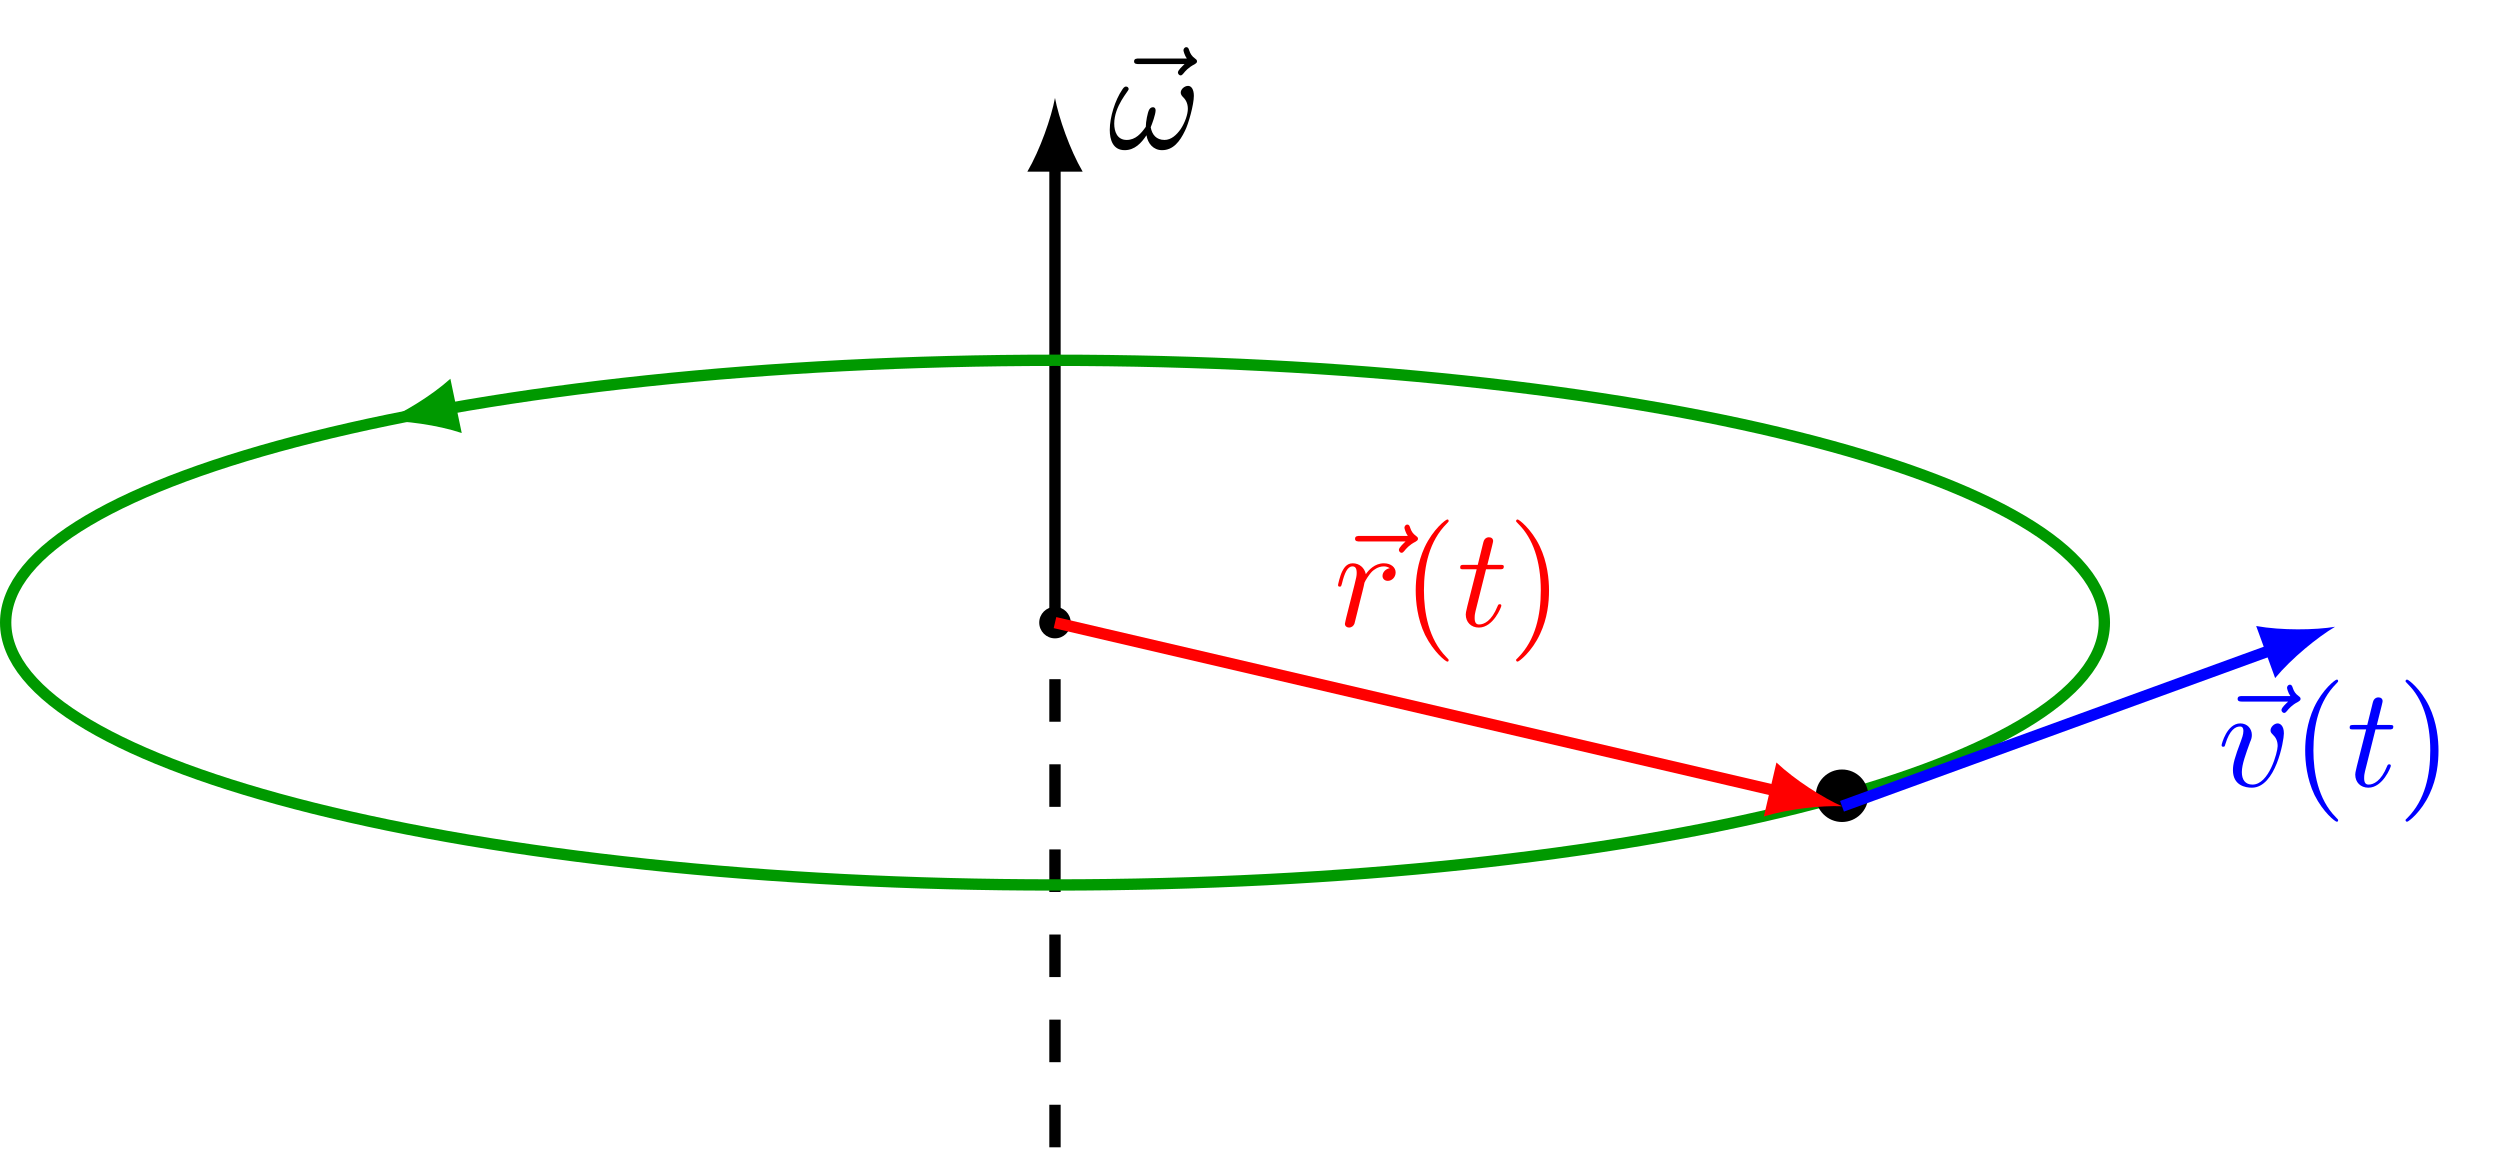 <?xml version="1.0" encoding="UTF-8"?>
<svg xmlns="http://www.w3.org/2000/svg" xmlns:xlink="http://www.w3.org/1999/xlink" width="175.59pt" height="80.979pt" viewBox="0 0 175.59 80.979" version="1.1">
<defs>
<g>
<symbol overflow="visible" id="glyph0-0">
<path style="stroke:none;" d=""/>
</symbol>
<symbol overflow="visible" id="glyph0-1">
<path style="stroke:none;" d="M 5.359 -5.938 C 5.219 -5.797 4.891 -5.516 4.891 -5.344 C 4.891 -5.25 4.984 -5.141 5.078 -5.141 C 5.172 -5.141 5.219 -5.219 5.281 -5.281 C 5.391 -5.422 5.625 -5.703 6.062 -5.922 C 6.125 -5.969 6.234 -6.016 6.234 -6.125 C 6.234 -6.234 6.156 -6.281 6.094 -6.328 C 5.875 -6.484 5.766 -6.656 5.688 -6.891 C 5.656 -6.984 5.625 -7.125 5.484 -7.125 C 5.344 -7.125 5.281 -6.984 5.281 -6.906 C 5.281 -6.859 5.359 -6.547 5.516 -6.328 L 2.156 -6.328 C 2 -6.328 1.812 -6.328 1.812 -6.125 C 1.812 -5.938 2 -5.938 2.156 -5.938 Z M 5.359 -5.938 "/>
</symbol>
<symbol overflow="visible" id="glyph0-2">
<path style="stroke:none;" d="M 6.031 -3.703 C 6.031 -4.156 5.859 -4.406 5.625 -4.406 C 5.375 -4.406 5.109 -4.172 5.109 -3.938 C 5.109 -3.844 5.156 -3.734 5.25 -3.641 C 5.422 -3.484 5.609 -3.219 5.609 -2.797 C 5.609 -2.406 5.406 -1.828 5.109 -1.375 C 4.812 -0.953 4.438 -0.609 3.969 -0.609 C 3.406 -0.609 3.094 -0.969 3 -1.5 C 3.109 -1.766 3.344 -2.406 3.344 -2.688 C 3.344 -2.797 3.297 -2.906 3.156 -2.906 C 3.078 -2.906 2.969 -2.875 2.891 -2.734 C 2.781 -2.531 2.656 -1.891 2.656 -1.531 C 2.328 -1.062 1.938 -0.609 1.312 -0.609 C 0.641 -0.609 0.438 -1.203 0.438 -1.75 C 0.438 -3 1.453 -4.047 1.453 -4.172 C 1.453 -4.281 1.375 -4.359 1.266 -4.359 C 1.141 -4.359 1.062 -4.234 1 -4.141 C 0.5 -3.406 0.125 -2.219 0.125 -1.312 C 0.125 -0.625 0.344 0.109 1.172 0.109 C 1.875 0.109 2.344 -0.391 2.703 -0.938 C 2.797 -0.359 3.188 0.109 3.797 0.109 C 4.578 0.109 5.047 -0.5 5.406 -1.25 C 5.656 -1.734 6.031 -3.094 6.031 -3.703 Z M 6.031 -3.703 "/>
</symbol>
<symbol overflow="visible" id="glyph0-3">
<path style="stroke:none;" d="M 0.875 -0.594 C 0.844 -0.438 0.781 -0.203 0.781 -0.156 C 0.781 0.016 0.922 0.109 1.078 0.109 C 1.203 0.109 1.375 0.031 1.453 -0.172 C 1.469 -0.203 1.797 -1.562 1.844 -1.75 C 1.922 -2.078 2.109 -2.766 2.156 -3.047 C 2.203 -3.172 2.484 -3.641 2.719 -3.859 C 2.797 -3.922 3.094 -4.188 3.516 -4.188 C 3.781 -4.188 3.922 -4.062 3.938 -4.062 C 3.641 -4.016 3.422 -3.781 3.422 -3.516 C 3.422 -3.359 3.531 -3.172 3.797 -3.172 C 4.062 -3.172 4.344 -3.406 4.344 -3.766 C 4.344 -4.109 4.031 -4.406 3.516 -4.406 C 2.875 -4.406 2.438 -3.922 2.25 -3.641 C 2.156 -4.094 1.797 -4.406 1.328 -4.406 C 0.875 -4.406 0.688 -4.016 0.594 -3.844 C 0.422 -3.5 0.297 -2.906 0.297 -2.875 C 0.297 -2.766 0.391 -2.766 0.406 -2.766 C 0.516 -2.766 0.516 -2.781 0.578 -3 C 0.75 -3.703 0.953 -4.188 1.312 -4.188 C 1.469 -4.188 1.609 -4.109 1.609 -3.734 C 1.609 -3.516 1.578 -3.406 1.453 -2.891 Z M 0.875 -0.594 "/>
</symbol>
<symbol overflow="visible" id="glyph0-4">
<path style="stroke:none;" d="M 2.047 -3.984 L 2.984 -3.984 C 3.188 -3.984 3.297 -3.984 3.297 -4.188 C 3.297 -4.297 3.188 -4.297 3.016 -4.297 L 2.141 -4.297 C 2.5 -5.719 2.547 -5.906 2.547 -5.969 C 2.547 -6.141 2.422 -6.234 2.25 -6.234 C 2.219 -6.234 1.938 -6.234 1.859 -5.875 L 1.469 -4.297 L 0.531 -4.297 C 0.328 -4.297 0.234 -4.297 0.234 -4.109 C 0.234 -3.984 0.312 -3.984 0.516 -3.984 L 1.391 -3.984 C 0.672 -1.156 0.625 -0.984 0.625 -0.812 C 0.625 -0.266 1 0.109 1.547 0.109 C 2.562 0.109 3.125 -1.344 3.125 -1.422 C 3.125 -1.531 3.047 -1.531 3.016 -1.531 C 2.922 -1.531 2.906 -1.5 2.859 -1.391 C 2.438 -0.344 1.906 -0.109 1.562 -0.109 C 1.359 -0.109 1.25 -0.234 1.25 -0.562 C 1.25 -0.812 1.281 -0.875 1.312 -1.047 Z M 2.047 -3.984 "/>
</symbol>
<symbol overflow="visible" id="glyph0-5">
<path style="stroke:none;" d="M 4.672 -3.703 C 4.672 -4.25 4.406 -4.406 4.234 -4.406 C 3.984 -4.406 3.734 -4.141 3.734 -3.922 C 3.734 -3.797 3.781 -3.734 3.891 -3.625 C 4.109 -3.422 4.234 -3.172 4.234 -2.812 C 4.234 -2.391 3.625 -0.109 2.469 -0.109 C 1.953 -0.109 1.719 -0.453 1.719 -0.984 C 1.719 -1.531 2 -2.266 2.297 -3.094 C 2.375 -3.266 2.422 -3.406 2.422 -3.594 C 2.422 -4.031 2.109 -4.406 1.609 -4.406 C 0.672 -4.406 0.297 -2.953 0.297 -2.875 C 0.297 -2.766 0.391 -2.766 0.406 -2.766 C 0.516 -2.766 0.516 -2.797 0.562 -2.953 C 0.859 -3.953 1.281 -4.188 1.578 -4.188 C 1.656 -4.188 1.828 -4.188 1.828 -3.875 C 1.828 -3.625 1.719 -3.344 1.656 -3.172 C 1.219 -2.016 1.094 -1.562 1.094 -1.125 C 1.094 -0.047 1.969 0.109 2.422 0.109 C 4.094 0.109 4.672 -3.188 4.672 -3.703 Z M 4.672 -3.703 "/>
</symbol>
<symbol overflow="visible" id="glyph1-0">
<path style="stroke:none;" d=""/>
</symbol>
<symbol overflow="visible" id="glyph1-1">
<path style="stroke:none;" d="M 3.297 2.391 C 3.297 2.359 3.297 2.344 3.125 2.172 C 1.891 0.922 1.562 -0.969 1.562 -2.5 C 1.562 -4.234 1.938 -5.969 3.172 -7.203 C 3.297 -7.328 3.297 -7.344 3.297 -7.375 C 3.297 -7.453 3.266 -7.484 3.203 -7.484 C 3.094 -7.484 2.203 -6.797 1.609 -5.531 C 1.109 -4.438 0.984 -3.328 0.984 -2.5 C 0.984 -1.719 1.094 -0.516 1.641 0.625 C 2.25 1.844 3.094 2.5 3.203 2.5 C 3.266 2.5 3.297 2.469 3.297 2.391 Z M 3.297 2.391 "/>
</symbol>
<symbol overflow="visible" id="glyph1-2">
<path style="stroke:none;" d="M 2.875 -2.5 C 2.875 -3.266 2.766 -4.469 2.219 -5.609 C 1.625 -6.828 0.766 -7.484 0.672 -7.484 C 0.609 -7.484 0.562 -7.438 0.562 -7.375 C 0.562 -7.344 0.562 -7.328 0.75 -7.141 C 1.734 -6.156 2.297 -4.578 2.297 -2.5 C 2.297 -0.781 1.938 0.969 0.703 2.219 C 0.562 2.344 0.562 2.359 0.562 2.391 C 0.562 2.453 0.609 2.5 0.672 2.5 C 0.766 2.5 1.672 1.812 2.25 0.547 C 2.766 -0.547 2.875 -1.656 2.875 -2.5 Z M 2.875 -2.5 "/>
</symbol>
</g>
<clipPath id="clip1">
  <path d="M 73 43 L 75 43 L 75 80.98 L 73 80.98 Z M 73 43 "/>
</clipPath>
</defs>
<g id="surface1">
<g clip-path="url(#clip1)" clip-rule="nonzero">
<path style="fill:none;stroke-width:0.797;stroke-linecap:butt;stroke-linejoin:miter;stroke:rgb(0%,0%,0%);stroke-opacity:1;stroke-dasharray:2.989,2.989;stroke-miterlimit:10;" d="M -0.001 36.849 L -0.001 73.701 " transform="matrix(1,0,0,-1,74.099,117.431)"/>
</g>
<path style="fill:none;stroke-width:0.797;stroke-linecap:butt;stroke-linejoin:miter;stroke:rgb(0%,0%,0%);stroke-opacity:1;stroke-miterlimit:10;" d="M -0.001 73.701 L -0.001 105.892 " transform="matrix(1,0,0,-1,74.099,117.431)"/>
<path style=" stroke:none;fill-rule:nonzero;fill:rgb(0%,0%,0%);fill-opacity:1;" d="M 74.098 6.879 C 73.84 8.258 73.062 10.504 72.156 12.059 L 76.043 12.059 C 75.137 10.504 74.359 8.258 74.098 6.879 "/>
<g style="fill:rgb(0%,0%,0%);fill-opacity:1;">
  <use xlink:href="#glyph0-1" x="77.841" y="10.438"/>
</g>
<g style="fill:rgb(0%,0%,0%);fill-opacity:1;">
  <use xlink:href="#glyph0-2" x="77.821" y="10.438"/>
</g>
<path style=" stroke:none;fill-rule:nonzero;fill:rgb(0%,0%,0%);fill-opacity:1;" d="M 75.203 43.73 C 75.203 43.117 74.711 42.625 74.098 42.625 C 73.488 42.625 72.992 43.117 72.992 43.73 C 72.992 44.34 73.488 44.836 74.098 44.836 C 74.711 44.836 75.203 44.34 75.203 43.73 Z M 75.203 43.73 "/>
<path style="fill:none;stroke-width:0.797;stroke-linecap:butt;stroke-linejoin:miter;stroke:rgb(0%,59.999%,0%);stroke-opacity:1;stroke-miterlimit:10;" d="M 73.702 73.701 C 73.702 83.876 40.706 92.126 -0.001 92.126 C -40.704 92.126 -73.701 83.876 -73.701 73.701 C -73.701 63.525 -40.704 55.275 -0.001 55.275 C 40.706 55.275 73.702 63.525 73.702 73.701 Z M 73.702 73.701 " transform="matrix(1,0,0,-1,74.099,117.431)"/>
<path style=" stroke:none;fill-rule:nonzero;fill:rgb(0%,59.999%,0%);fill-opacity:1;" d="M 26.953 29.566 C 28.359 29.539 30.719 29.84 32.43 30.414 L 31.633 26.602 C 30.297 27.809 28.254 29.031 26.953 29.566 "/>
<path style=" stroke:none;fill-rule:nonzero;fill:rgb(0%,0%,0%);fill-opacity:1;" d="M 131.219 55.891 C 131.219 54.871 130.395 54.047 129.375 54.047 C 128.359 54.047 127.531 54.871 127.531 55.891 C 127.531 56.906 128.359 57.734 129.375 57.734 C 130.395 57.734 131.219 56.906 131.219 55.891 Z M 131.219 55.891 "/>
<path style="fill:none;stroke-width:0.797;stroke-linecap:butt;stroke-linejoin:miter;stroke:rgb(100%,0%,0%);stroke-opacity:1;stroke-miterlimit:10;" d="M -0.001 73.701 L 50.733 61.865 " transform="matrix(1,0,0,-1,74.099,117.431)"/>
<path style=" stroke:none;fill-rule:nonzero;fill:rgb(100%,0%,0%);fill-opacity:1;" d="M 129.375 56.629 C 128.09 56.062 126.078 54.793 124.77 53.555 L 123.887 57.344 C 125.605 56.812 127.969 56.566 129.375 56.629 "/>
<g style="fill:rgb(100%,0%,0%);fill-opacity:1;">
  <use xlink:href="#glyph0-1" x="93.361" y="43.969"/>
</g>
<g style="fill:rgb(100%,0%,0%);fill-opacity:1;">
  <use xlink:href="#glyph0-3" x="93.68" y="43.969"/>
</g>
<g style="fill:rgb(100%,0%,0%);fill-opacity:1;">
  <use xlink:href="#glyph1-1" x="98.45" y="43.969"/>
</g>
<g style="fill:rgb(100%,0%,0%);fill-opacity:1;">
  <use xlink:href="#glyph0-4" x="102.324" y="43.969"/>
</g>
<g style="fill:rgb(100%,0%,0%);fill-opacity:1;">
  <use xlink:href="#glyph1-2" x="105.922" y="43.969"/>
</g>
<path style="fill:none;stroke-width:0.797;stroke-linecap:butt;stroke-linejoin:miter;stroke:rgb(0%,0%,100%);stroke-opacity:1;stroke-miterlimit:10;" d="M 55.276 60.802 L 85.518 71.81 " transform="matrix(1,0,0,-1,74.099,117.431)"/>
<path style=" stroke:none;fill-rule:nonzero;fill:rgb(0%,0%,100%);fill-opacity:1;" d="M 164.004 44.023 C 162.617 44.254 160.238 44.289 158.465 43.969 L 159.797 47.625 C 160.945 46.238 162.793 44.738 164.004 44.023 "/>
<g style="fill:rgb(0%,0%,100%);fill-opacity:1;">
  <use xlink:href="#glyph0-1" x="155.35" y="55.215"/>
</g>
<g style="fill:rgb(0%,0%,100%);fill-opacity:1;">
  <use xlink:href="#glyph0-5" x="155.739" y="55.215"/>
</g>
<g style="fill:rgb(0%,0%,100%);fill-opacity:1;">
  <use xlink:href="#glyph1-1" x="160.923" y="55.215"/>
</g>
<g style="fill:rgb(0%,0%,100%);fill-opacity:1;">
  <use xlink:href="#glyph0-4" x="164.798" y="55.215"/>
</g>
<g style="fill:rgb(0%,0%,100%);fill-opacity:1;">
  <use xlink:href="#glyph1-2" x="168.395" y="55.215"/>
</g>
</g>
</svg>
